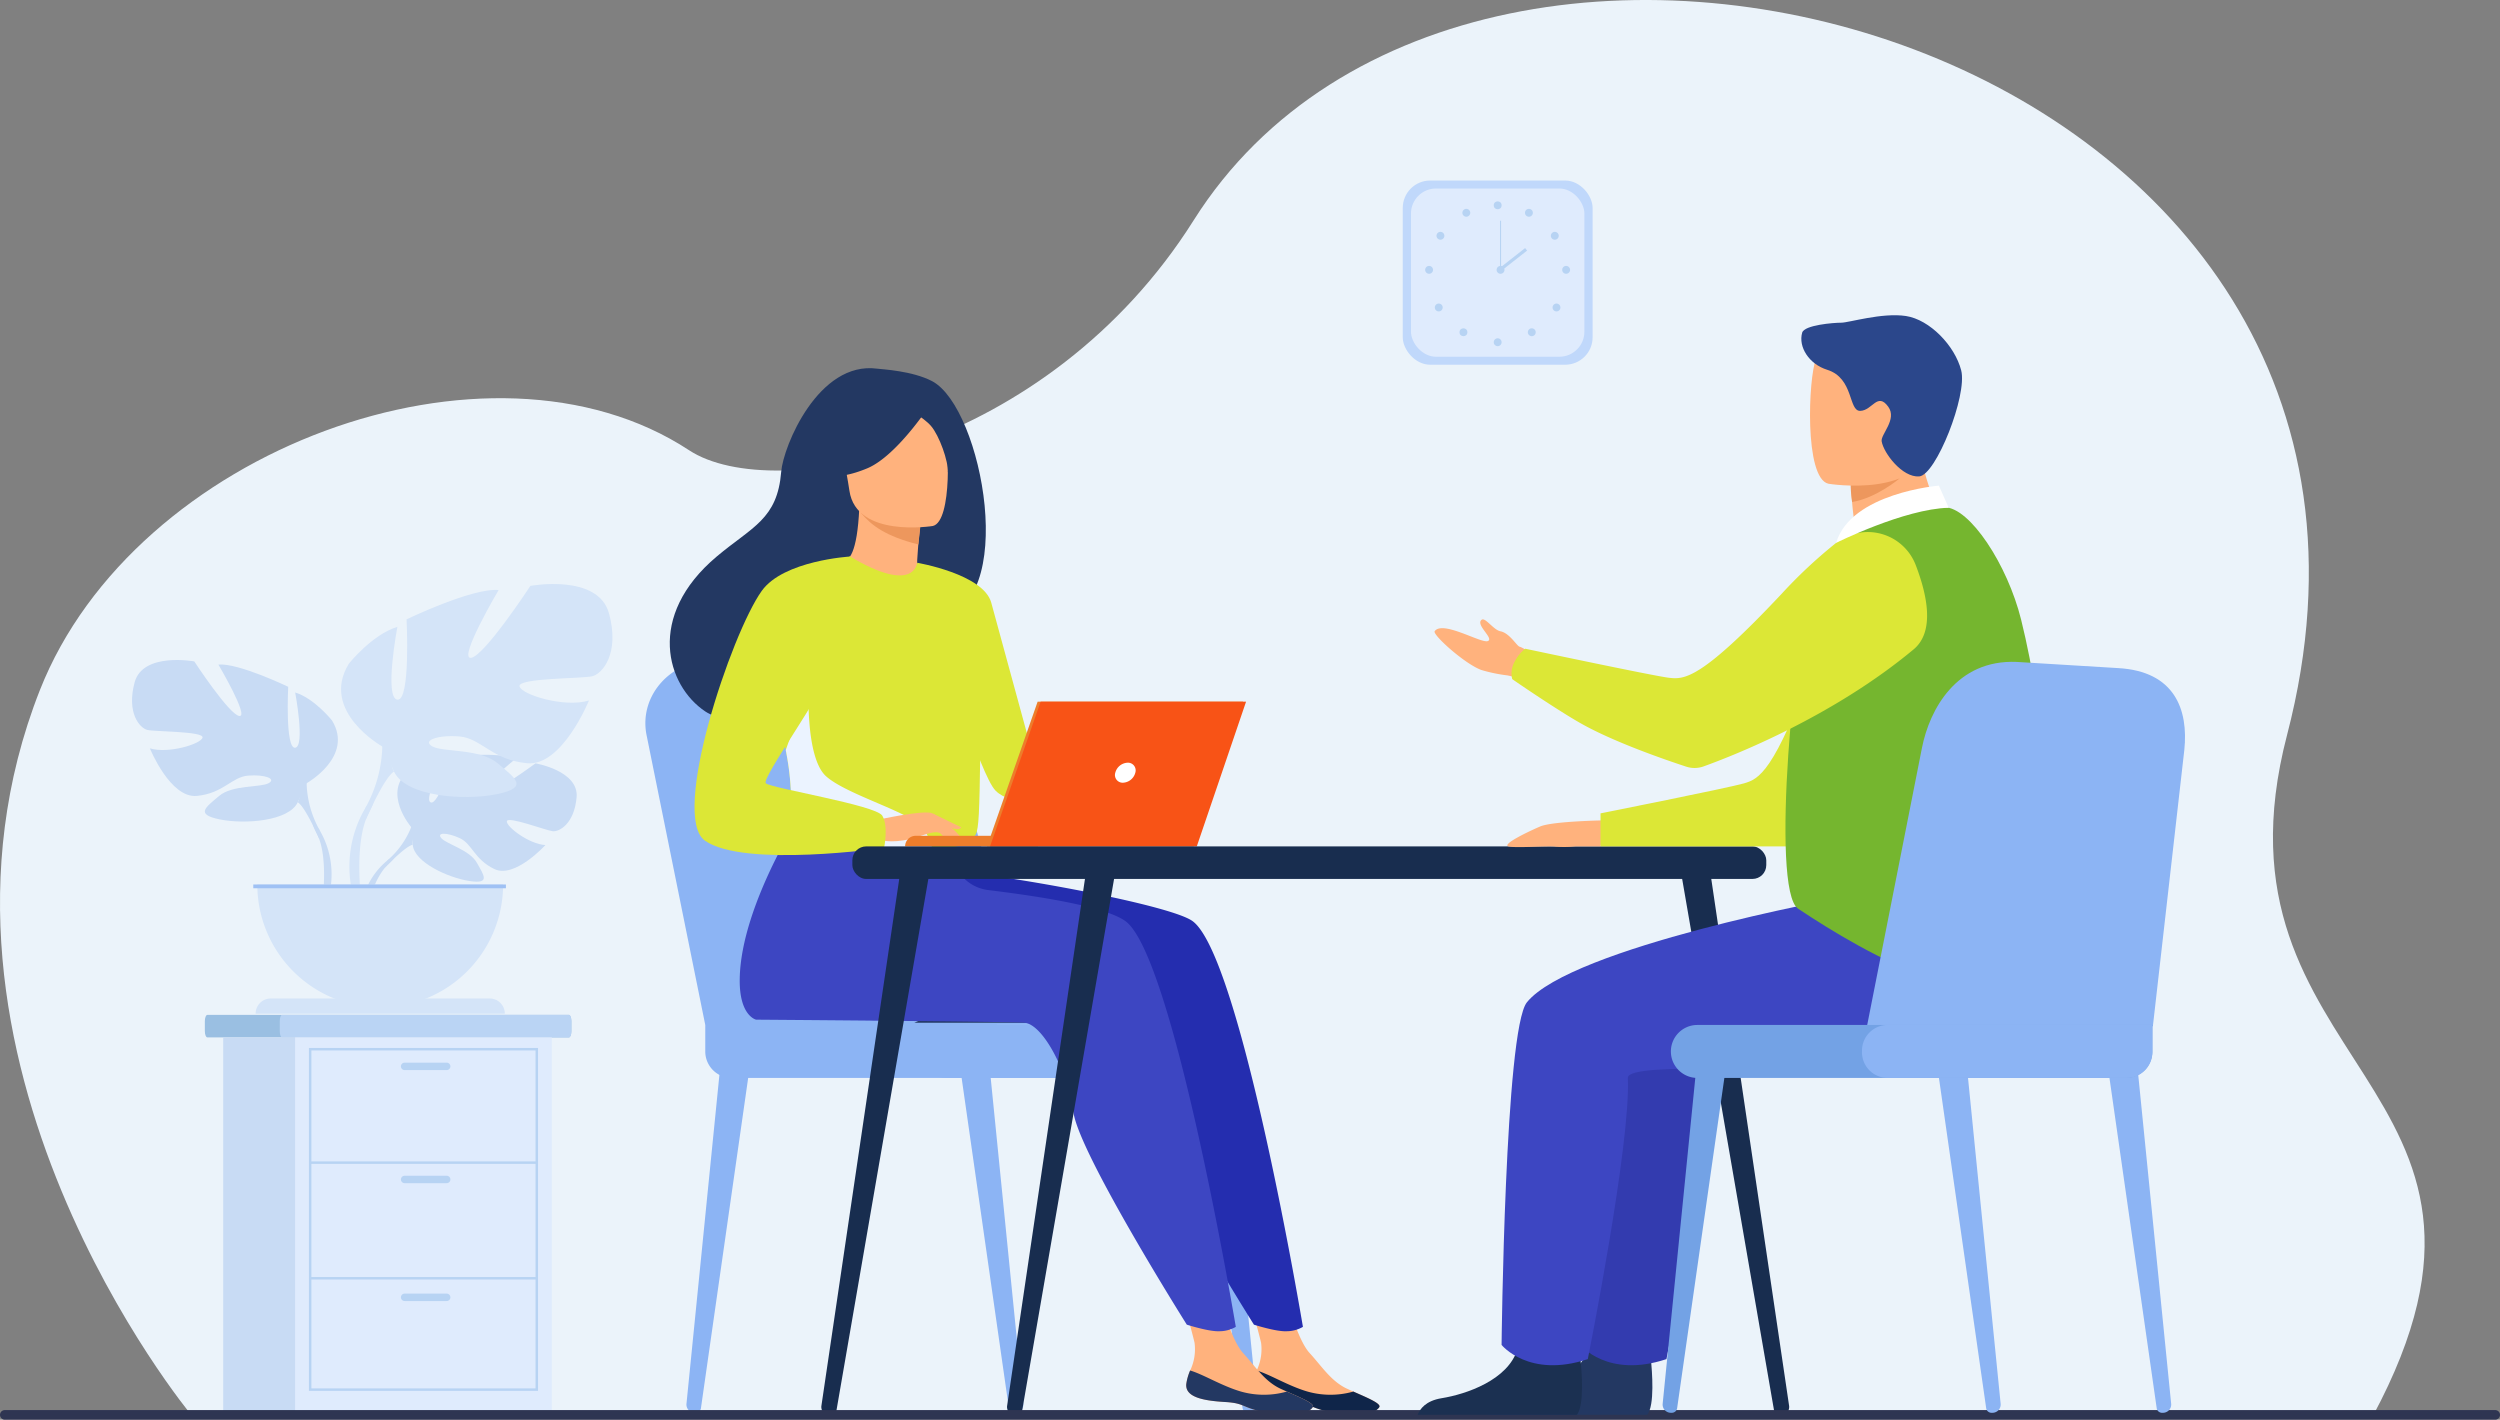 <svg xmlns="http://www.w3.org/2000/svg" width="457.169" height="259.615" viewBox="0 0 457.169 259.615">
  <rect x="0" y="0" width="457.169" height="259.615" fill="#808080" stroke="none"/>
  <g id="Grupo_158096" data-name="Grupo 158096" transform="translate(11072.169 7084.808)">
    <g id="Grupo_151477" data-name="Grupo 151477" transform="translate(-11272.691 -8364.805)">
      <path id="Trazado_203260" data-name="Trazado 203260" d="M235.561,1538.818s-54.255-65.355-27.739-132.638c17.283-43.856,82.116-67.888,118.7-43.856,15.584,10.235,65.579.345,92.274-42.029,51.875-82.344,232.918-32.335,199.958,94.091-15.951,61.181,48.543,63.405,15.681,124.562Z" transform="translate(0 0)" fill="#ebf3fa"/>
      <g id="Grupo_151447" data-name="Grupo 151447" transform="translate(224.663 1386.794)">
        <g id="Grupo_151442" data-name="Grupo 151442" transform="translate(41.81 31.226)">
          <path id="Trazado_203261" data-name="Trazado 203261" d="M349.774,1571.918s-5.472-6.384-.337-10.439c0,0,3.75-2.271,6.808-2.086,0,0-4.333,7.266-2.931,7.989s4.245-8.445,4.245-8.445,8.534-.828,11.28.492c0,0-7.3,5.97-5.759,6.326s9.417-5.505,9.417-5.505,7.943,1.352,7.52,6.2-3.16,6.342-4.363,6.213-8.24-2.815-8.393-1.83,4.082,4.207,7.049,4.358c0,0-5.6,6.176-9.322,4.393s-4.039-4.608-6.36-5.667-4.3-1.057-3.343.024,5.157,2.131,6.484,4.478,2.517,3.93-1.334,3.35-10.11-3.4-10.385-6.624Z" transform="translate(-340.525 -1558.682)" fill="#c8dbf4"/>
          <g id="Grupo_151441" data-name="Grupo 151441" transform="translate(0 7.86)">
            <path id="Trazado_203262" data-name="Trazado 203262" d="M373.8,1574.59s-21.575-.831-26.339,5.339a15.6,15.6,0,0,1-4.3,6.029l-.505,1.377s3.738-3.942,5.076-4.181C347.739,1583.155,345.647,1575.511,373.8,1574.59Z" transform="translate(-338.216 -1574.552)" fill="#c8dbf4"/>
            <path id="Trazado_203263" data-name="Trazado 203263" d="M338.636,1597.029a13.549,13.549,0,0,0-4.953,9.544l.84.075s1.479-6.328,4.152-8.8S338.636,1597.029,338.636,1597.029Z" transform="translate(-333.683 -1585.623)" fill="#c8dbf4"/>
          </g>
        </g>
        <g id="Grupo_151444" data-name="Grupo 151444" transform="translate(0 13.895)">
          <path id="Trazado_203264" data-name="Trazado 203264" d="M281.192,1546.227s8.7-4.875,4.642-11.49c0,0-3.249-4.062-6.731-5.106,0,0,1.857,9.865,0,10.1s-1.276-11.142-1.276-11.142-9.169-4.41-12.766-4.062c0,0,5.687,9.633,3.83,9.4s-8.24-9.981-8.24-9.981-9.4-1.741-10.909,3.83.928,8.356,2.321,8.7,10.329.232,10.1,1.393-6.267,3.018-9.632,1.973c0,0,3.713,9.168,8.588,8.7s6.383-3.482,9.4-3.714,5.223.58,3.713,1.393-6.615.266-9.052,2.338-4.41,3.349.116,4.277,12.65.348,14.275-3.134Z" transform="translate(-249.265 -1523.687)" fill="#c8dbf4"/>
          <g id="Grupo_151443" data-name="Grupo 151443" transform="translate(4.77 5.828)">
            <path id="Trazado_203265" data-name="Trazado 203265" d="M258.9,1535.454s24.372,7.892,27.157,16.712a18.516,18.516,0,0,0,2.321,8.472v1.741s-2.553-5.919-3.946-6.731C284.428,1555.648,289.883,1547.988,258.9,1535.454Z" transform="translate(-258.896 -1535.454)" fill="#c8dbf4"/>
            <path id="Trazado_203266" data-name="Trazado 203266" d="M317.229,1585.2a16.074,16.074,0,0,1,1.616,12.656l-.967-.26s.939-7.652-1.028-11.5S317.229,1585.2,317.229,1585.2Z" transform="translate(-287.751 -1560.016)" fill="#c8dbf4"/>
          </g>
        </g>
        <g id="Grupo_151446" data-name="Grupo 151446" transform="translate(38.232 0)">
          <path id="Trazado_203267" data-name="Trazado 203267" d="M334,1525.345s-11.474-6.425-6.12-15.145c0,0,4.284-5.355,8.873-6.732,0,0-2.448,13,0,13.31s1.683-14.687,1.683-14.687,12.085-5.813,16.828-5.354c0,0-7.5,12.7-5.048,12.392s10.862-13.156,10.862-13.156,12.392-2.3,14.381,5.048-1.224,11.015-3.06,11.474-13.615.306-13.31,1.836,8.262,3.978,12.7,2.6c0,0-4.9,12.085-11.321,11.474s-8.414-4.59-12.392-4.9-6.884.765-4.9,1.836,8.72.351,11.932,3.082,5.813,4.414-.153,5.638-16.675.458-18.817-4.131Z" transform="translate(-326.459 -1495.632)" fill="#d4e4f8"/>
          <g id="Grupo_151445" data-name="Grupo 151445" transform="translate(1.483 7.682)">
            <path id="Trazado_203268" data-name="Trazado 203268" d="M374.369,1511.144s-32.126,10.4-35.8,22.03a24.4,24.4,0,0,1-3.06,11.168v2.294s3.366-7.8,5.2-8.873C340.713,1537.763,333.523,1527.667,374.369,1511.144Z" transform="translate(-332.511 -1511.144)" fill="#d4e4f8"/>
            <path id="Trazado_203269" data-name="Trazado 203269" d="M332.454,1576.718a21.19,21.19,0,0,0-2.13,16.682l1.274-.343s-1.237-10.087,1.355-15.161S332.454,1576.718,332.454,1576.718Z" transform="translate(-329.454 -1543.521)" fill="#d4e4f8"/>
          </g>
        </g>
        <path id="Trazado_203270" data-name="Trazado 203270" d="M318,1629.051a22.475,22.475,0,0,0,22.475-22.475H295.528A22.475,22.475,0,0,0,318,1629.051Z" transform="translate(-272.615 -1551.629)" fill="#d4e4f8"/>
        <path id="Rectángulo_295852" data-name="Rectángulo 295852" d="M2.773,0H42.8a2.773,2.773,0,0,1,2.773,2.773v0a0,0,0,0,1,0,0H0a0,0,0,0,1,0,0v0A2.773,2.773,0,0,1,2.773,0Z" transform="translate(22.603 75.793)" fill="#d4e4f8"/>
        <rect id="Rectángulo_295853" data-name="Rectángulo 295853" width="46.201" height="0.689" transform="translate(22.174 54.947)" fill="#9fc1f4"/>
      </g>
      <g id="Grupo_151451" data-name="Grupo 151451" transform="translate(318.538 1400.733)">
        <g id="Grupo_151448" data-name="Grupo 151448" transform="translate(57.776 75.498)">
          <path id="Trazado_203271" data-name="Trazado 203271" d="M565.177,1738.337l.111,0a1.508,1.508,0,0,0,1.524-1.613l-6.058-60.5-5.286.472,8.7,60.83A.984.984,0,0,0,565.177,1738.337Z" transform="translate(-555.467 -1676.218)" fill="#8cb4f4"/>
        </g>
        <g id="Grupo_151449" data-name="Grupo 151449" transform="translate(7.507 75.498)">
          <path id="Trazado_203272" data-name="Trazado 203272" d="M455.611,1738.337l-.111,0a1.508,1.508,0,0,1-1.524-1.613l6.059-60.5,5.286.472-8.7,60.83A.984.984,0,0,1,455.611,1738.337Z" transform="translate(-453.969 -1676.218)" fill="#8cb4f4"/>
        </g>
        <g id="Grupo_151450" data-name="Grupo 151450" transform="translate(100.516 75.498)">
          <path id="Trazado_203273" data-name="Trazado 203273" d="M651.475,1738.337l.111,0a1.507,1.507,0,0,0,1.523-1.613l-6.058-60.5-5.286.472,8.7,60.83A.984.984,0,0,0,651.475,1738.337Z" transform="translate(-641.765 -1676.218)" fill="#8cb4f4"/>
        </g>
        <path id="Trazado_203274" data-name="Trazado 203274" d="M449.765,1590.476l-10.754-53.106c-1.38-7.19,4.578-13.765,12.314-13.588l20.74.473a16.383,16.383,0,0,1,15.364,11.826l15.733,54.394Z" transform="translate(-438.811 -1523.778)" fill="#8cb4f4"/>
        <path id="Trazado_203275" data-name="Trazado 203275" d="M462.9,1590.476l-10.754-53.106c-1.381-7.19,4.577-13.765,12.314-13.588l20.739.473a16.383,16.383,0,0,1,15.364,11.826l15.734,54.394Z" transform="translate(-445.442 -1523.778)" fill="#8cb4f4"/>
        <path id="Rectángulo_295854" data-name="Rectángulo 295854" d="M4.843,0H83.206a4.843,4.843,0,0,1,4.843,4.843V9.686a0,0,0,0,1,0,0H4.843A4.843,4.843,0,0,1,0,4.843v0A4.843,4.843,0,0,1,4.843,0Z" transform="translate(99.003 76.383) rotate(180)" fill="#8cb4f4"/>
        <rect id="Rectángulo_295855" data-name="Rectángulo 295855" width="57.137" height="9.686" rx="4.843" transform="translate(107.179 76.383) rotate(180)" fill="#8cb4f4"/>
      </g>
      <g id="Grupo_151456" data-name="Grupo 151456" transform="translate(237.981 1465.587)">
        <path id="Trazado_203276" data-name="Trazado 203276" d="M343.184,1655.877v1.812c0,.634-.206,1.152-.456,1.152H276.612c-.251,0-.456-.518-.456-1.152v-1.812c0-.633.205-1.152.456-1.152h66.117C342.978,1654.725,343.184,1655.244,343.184,1655.877Z" transform="translate(-276.156 -1654.725)" fill="#9abfe2"/>
        <path id="Trazado_203277" data-name="Trazado 203277" d="M357.148,1655.877v1.812c0,.634-.188,1.152-.418,1.152H304.24c-.23,0-.418-.518-.418-1.152v-1.812c0-.633.188-1.152.418-1.152h52.489C356.96,1654.725,357.148,1655.244,357.148,1655.877Z" transform="translate(-290.12 -1654.725)" fill="#bad4f4"/>
        <rect id="Rectángulo_295856" data-name="Rectángulo 295856" width="46.938" height="68.415" transform="translate(3.356 4.117)" fill="#c8dbf4"/>
        <rect id="Rectángulo_295857" data-name="Rectángulo 295857" width="46.939" height="68.415" transform="translate(16.509 4.117)" fill="#dfebfd"/>
        <g id="Grupo_151455" data-name="Grupo 151455" transform="translate(19.032 6.049)">
          <g id="Grupo_151452" data-name="Grupo 151452">
            <path id="Trazado_203278" data-name="Trazado 203278" d="M356.478,1729.644H314.584v-62.705h41.894Zm-41.441-.452h40.989v-61.8H315.037Z" transform="translate(-314.584 -1666.939)" fill="#b7d3f3"/>
          </g>
          <g id="Grupo_151453" data-name="Grupo 151453" transform="translate(0.226 20.744)">
            <rect id="Rectángulo_295858" data-name="Rectángulo 295858" width="41.442" height="0.452" fill="#b7d3f3"/>
          </g>
          <g id="Grupo_151454" data-name="Grupo 151454" transform="translate(0.226 41.891)">
            <rect id="Rectángulo_295859" data-name="Rectángulo 295859" width="41.442" height="0.452" fill="#b7d3f3"/>
          </g>
          <path id="Trazado_203279" data-name="Trazado 203279" d="M356.925,1673.722h-7.69a.681.681,0,0,1-.679-.679h0a.681.681,0,0,1,.679-.679h7.69a.681.681,0,0,1,.678.679h0A.681.681,0,0,1,356.925,1673.722Z" transform="translate(-331.731 -1669.677)" fill="#b7d3f3"/>
          <path id="Trazado_203280" data-name="Trazado 203280" d="M356.925,1715.477h-7.69a.68.68,0,0,1-.679-.679h0a.681.681,0,0,1,.679-.678h7.69a.681.681,0,0,1,.678.678h0A.68.68,0,0,1,356.925,1715.477Z" transform="translate(-331.731 -1690.753)" fill="#b7d3f3"/>
          <path id="Trazado_203281" data-name="Trazado 203281" d="M356.925,1759h-7.69a.68.68,0,0,1-.679-.678h0a.681.681,0,0,1,.679-.679h7.69a.681.681,0,0,1,.678.679h0A.68.68,0,0,1,356.925,1759Z" transform="translate(-331.731 -1712.722)" fill="#b7d3f3"/>
        </g>
      </g>
      <g id="Grupo_151463" data-name="Grupo 151463" transform="translate(457.04 1313.01)">
        <rect id="Rectángulo_295860" data-name="Rectángulo 295860" width="34.719" height="33.683" rx="5.014" transform="translate(0 0)" fill="#c0d8fb"/>
        <rect id="Rectángulo_295861" data-name="Rectángulo 295861" width="31.711" height="30.764" rx="4.58" transform="translate(1.504 1.459)" fill="#dfebfd"/>
        <g id="Grupo_151459" data-name="Grupo 151459" transform="translate(4.099 3.814)">
          <g id="Grupo_151457" data-name="Grupo 151457" transform="translate(12.541)">
            <circle id="Elipse_12794" data-name="Elipse 12794" cx="0.719" cy="0.719" r="0.719" fill="#b7d3f3"/>
            <path id="Trazado_203282" data-name="Trazado 203282" d="M763.686,1357.483a.719.719,0,1,1,.279.978A.719.719,0,0,1,763.686,1357.483Z" transform="translate(-757.882 -1355.747)" fill="#b7d3f3"/>
            <path id="Trazado_203283" data-name="Trazado 203283" d="M773.481,1365.719a.719.719,0,1,1-.215.994A.719.719,0,0,1,773.481,1365.719Z" transform="translate(-762.706 -1360.033)" fill="#b7d3f3"/>
            <path id="Trazado_203284" data-name="Trazado 203284" d="M778.056,1378.18a.719.719,0,1,1-.72.719A.719.719,0,0,1,778.056,1378.18Z" transform="translate(-764.818 -1366.381)" fill="#b7d3f3"/>
            <path id="Trazado_203285" data-name="Trazado 203285" d="M775,1392.29a.719.719,0,1,1-1.017,0A.719.719,0,0,1,775,1392.29Z" transform="translate(-763.018 -1373.396)" fill="#b7d3f3"/>
            <path id="Trazado_203286" data-name="Trazado 203286" d="M765.88,1401.433a.719.719,0,1,1-1.017,0A.718.718,0,0,1,765.88,1401.433Z" transform="translate(-758.416 -1378.011)" fill="#b7d3f3"/>
            <path id="Trazado_203287" data-name="Trazado 203287" d="M752.061,1405.627a.719.719,0,1,1,.719.719A.719.719,0,0,1,752.061,1405.627Z" transform="translate(-752.061 -1379.871)" fill="#b7d3f3"/>
          </g>
          <g id="Grupo_151458" data-name="Grupo 151458" transform="translate(0 1.366)">
            <path id="Trazado_203288" data-name="Trazado 203288" d="M741.827,1357.483a.719.719,0,1,0-.279.978A.719.719,0,0,0,741.827,1357.483Z" transform="translate(-733.674 -1357.113)" fill="#b7d3f3"/>
            <path id="Trazado_203289" data-name="Trazado 203289" d="M732.033,1365.719a.719.719,0,1,0,.214.994A.719.719,0,0,0,732.033,1365.719Z" transform="translate(-728.85 -1361.399)" fill="#b7d3f3"/>
            <path id="Trazado_203290" data-name="Trazado 203290" d="M727.458,1378.18a.719.719,0,1,0,.719.719A.719.719,0,0,0,727.458,1378.18Z" transform="translate(-726.738 -1367.746)" fill="#b7d3f3"/>
            <path id="Trazado_203291" data-name="Trazado 203291" d="M730.514,1392.29a.719.719,0,1,0,1.017,0A.72.72,0,0,0,730.514,1392.29Z" transform="translate(-728.538 -1374.762)" fill="#b7d3f3"/>
            <circle id="Elipse_12795" data-name="Elipse 12795" cx="0.719" cy="0.719" r="0.719" transform="translate(6.282 21.846)" fill="#b7d3f3"/>
          </g>
        </g>
        <g id="Grupo_151462" data-name="Grupo 151462" transform="translate(17.165 7.348)">
          <path id="Trazado_203292" data-name="Trazado 203292" d="M753.121,1378.9a.719.719,0,1,1,.719.719A.719.719,0,0,1,753.121,1378.9Z" transform="translate(-753.121 -1369.914)" fill="#b7d3f3"/>
          <g id="Grupo_151460" data-name="Grupo 151460" transform="translate(0.621)">
            <rect id="Rectángulo_295862" data-name="Rectángulo 295862" width="0.196" height="8.985" fill="#b7d3f3"/>
          </g>
          <g id="Grupo_151461" data-name="Grupo 151461" transform="translate(0.447 5.001)">
            <rect id="Rectángulo_295863" data-name="Rectángulo 295863" width="6.055" height="0.589" transform="translate(0 3.739) rotate(-38.132)" fill="#b7d3f3"/>
          </g>
        </g>
      </g>
      <g id="Grupo_151466" data-name="Grupo 151466" transform="translate(323 1347.323)">
        <g id="Grupo_151465" data-name="Grupo 151465" transform="translate(0 0)">
          <path id="Trazado_203293" data-name="Trazado 203293" d="M571.373,1634.718c-4.439,7.726-10.023,10.708-10.023,10.708H538.123S574.759,1628.824,571.373,1634.718Z" transform="translate(-493.399 -1525.725)" fill="#233862"/>
          <g id="Grupo_151464" data-name="Grupo 151464">
            <path id="Trazado_203294" data-name="Trazado 203294" d="M661.92,1773.36c-.251,2.437,3.138,3.066,7.07,3.3s2.734,1.031,8.114,2.065,7.556-.418,7.953-1.142c.355-.643-2.141-1.68-4.8-2.851-.335-.146-.67-.3-1-.448-2.992-1.354-4.65-4.068-6.966-6.592-2.195-2.392-4.221-9.994-4.221-9.994l-7.309-1.643s1.984,6.844,2.667,9.764a9.023,9.023,0,0,1-.8,5.078A9.567,9.567,0,0,0,661.92,1773.36Z" transform="translate(-555.297 -1587.609)" fill="#ffb27d"/>
            <path id="Trazado_203295" data-name="Trazado 203295" d="M670.161,1791.79c3.931.238,2.734,1.031,8.114,2.065s7.556-.418,7.953-1.142c.355-.642-2.141-1.68-4.8-2.851l-.042.045a15.353,15.353,0,0,1-8.166.01c-3.555-1.006-6.981-3.174-9.43-3.889a9.573,9.573,0,0,0-.7,2.458C662.84,1790.922,666.229,1791.552,670.161,1791.79Z" transform="translate(-556.468 -1602.735)" fill="#0f2549"/>
            <path id="Trazado_203296" data-name="Trazado 203296" d="M568.916,1597.766c-3.933-2.762-29.946-7.685-43.221-9.109l-14.673-12.737s-12.49,18.5-12.589,32.65c-.046,6.6,2.993,7.254,2.994,7.255s47.037.349,49.1.562c3.375.348,7.827,8.756,8.94,16.414s20.726,38.8,20.726,38.8,4.091,1.31,5.982,1.2a5.978,5.978,0,0,0,2.976-.8S577.785,1603.994,568.916,1597.766Z" transform="translate(-473.366 -1496.687)" fill="#242daf"/>
            <path id="Trazado_203297" data-name="Trazado 203297" d="M637.354,1773.36c-.251,2.437,3.139,3.066,7.07,3.3s2.734,1.031,8.114,2.065,7.556-.418,7.954-1.142c.354-.643-2.141-1.68-4.8-2.851-.335-.146-.67-.3-1-.448-2.992-1.354-4.65-4.068-6.966-6.592-2.194-2.392-4.221-9.994-4.221-9.994l-7.309-1.643s1.984,6.844,2.667,9.764a9.019,9.019,0,0,1-.8,5.078A9.609,9.609,0,0,0,637.354,1773.36Z" transform="translate(-542.898 -1587.609)" fill="#ffb27d"/>
            <path id="Trazado_203298" data-name="Trazado 203298" d="M645.595,1791.79c3.931.238,2.734,1.031,8.114,2.065s7.556-.418,7.954-1.142c.354-.642-2.141-1.68-4.8-2.851l-.042.045a15.353,15.353,0,0,1-8.166.01c-3.556-1.006-6.98-3.174-9.43-3.889a9.612,9.612,0,0,0-.7,2.458C638.274,1790.922,641.663,1791.552,645.595,1791.79Z" transform="translate(-544.069 -1602.735)" fill="#233862"/>
            <path id="Trazado_203299" data-name="Trazado 203299" d="M544.133,1597.766c-3.416-2.4-13.692-4.259-25.035-5.64a7.629,7.629,0,0,1-6.477-5.727h0l-26.383-10.479s-12.49,18.5-12.589,32.65c-.046,6.6,2.993,7.254,2.994,7.255s47.037.349,49.1.562c3.375.348,7.827,8.756,8.94,16.414s20.727,38.8,20.727,38.8,4.09,1.31,5.982,1.2a5.978,5.978,0,0,0,2.976-.8S553,1603.994,544.133,1597.766Z" transform="translate(-460.857 -1496.687)" fill="#3d46c2"/>
            <path id="Trazado_203300" data-name="Trazado 203300" d="M495.793,1418.313c-3.625-1.9-9.142-2.161-10.038-2.282-10.724-1.441-17.179,14.142-17.559,18.865-.7,8.7-5.3,10.03-11.784,15.481-12.995,10.929-9.184,23.63-2.079,28.349,4.263,2.831,11.778,0,11.778,0,.106.074,20.551-11.429,30.629-16.978C511.848,1459.6,505.031,1423.165,495.793,1418.313Z" transform="translate(-447.82 -1415.938)" fill="#233862"/>
            <path id="Trazado_203301" data-name="Trazado 203301" d="M525.552,1482.489c.047.024-4.765,2.212-8.239,1.065-3.268-1.077-6.146-6-6.1-6,1.418-.206,2.86-1.6,3.262-9.9l.628.158,10.561,2.669s-.418,3.345-.59,6.509C524.929,1479.645,524.959,1482.173,525.552,1482.489Z" transform="translate(-479.816 -1442.04)" fill="#ffb27d"/>
            <path id="Trazado_203302" data-name="Trazado 203302" d="M529.327,1471.372s0,.688-.395,3.8c-5.973-1.506-8.607-3.487-10.464-5.754Z" transform="translate(-483.479 -1442.932)" fill="#ed975d"/>
            <path id="Trazado_203303" data-name="Trazado 203303" d="M527.98,1450.66s-13.966,2.274-15.248-6.445-3.948-14.3,4.915-16.118,11.088,1.251,12.224,4.057S531.579,1449.844,527.98,1450.66Z" transform="translate(-479.879 -1421.799)" fill="#ffb27d"/>
            <path id="Trazado_203304" data-name="Trazado 203304" d="M524.131,1426.328s-6.342,10.011-12,12.382-8.443,1.167-8.443,1.167a23.845,23.845,0,0,0,3.247-9.15,4.294,4.294,0,0,1,2.652-3.451C513.645,1425.651,521.5,1423.085,524.131,1426.328Z" transform="translate(-476.017 -1420.395)" fill="#233862"/>
            <path id="Trazado_203305" data-name="Trazado 203305" d="M533.72,1427.142s3.718,1.906,5.248,3.692c1.477,1.724,3.184,6.4,3.062,8.5,0,0,1.834-10.066-1.986-13.526C535.995,1422.141,533.72,1427.142,533.72,1427.142Z" transform="translate(-491.177 -1420.242)" fill="#233862"/>
            <path id="Trazado_203306" data-name="Trazado 203306" d="M524.373,1512.782c-.424,28.387-.116,22.455-3.222,25.149-.748.648-2.852,1.035-5.62,1.218-8.7.578-24.006-.856-24.588-2.465-2.008-5.566-.59-7.3-2.266-15.817-.174-.906-.391-1.887-.644-2.955-1.4-5.853-2.756-7.844,2.2-17.247,4.494-8.518,9.778-15.437,10.2-15.187,11.856,7.038,12.261,1.139,12.261,1.139S524.58,1498.935,524.373,1512.782Z" transform="translate(-467.464 -1451.033)" fill="#dce736"/>
            <path id="Trazado_203307" data-name="Trazado 203307" d="M539.138,1487.783s12.134,2.056,13.566,7.309,9.862,36.129,9.862,36.129-6.2,1.114-9.066-1.751-9.969-26.58-9.969-26.58Z" transform="translate(-493.911 -1452.2)" fill="#dce736"/>
            <path id="Trazado_203308" data-name="Trazado 203308" d="M517.5,1563.174c-8.7.578-24.006-.856-24.588-2.465-2.008-5.566-.59-7.3-2.266-15.817l4.2-11.822s-.694,13.165,3.188,16.628,15.9,6.684,17.784,9.578A10.589,10.589,0,0,1,517.5,1563.174Z" transform="translate(-469.438 -1475.058)" fill="#ebf3ff"/>
            <path id="Trazado_203309" data-name="Trazado 203309" d="M524.735,1581.319s8.587-1.912,9.973-1.15,4.772,3.538,5.2,4.5-3.085-.734-4.226-1.04c-.739-.2-2.685.478-3.648.8-4.053,1.351-6.536.656-6.536.656Z" transform="translate(-486.642 -1498.74)" fill="#ffb27d"/>
            <path id="Trazado_203310" data-name="Trazado 203310" d="M485.4,1485.484s-12.154.71-16.146,6.278c-5.619,7.837-16.766,41.237-10.377,45.692,7.194,5.017,32.743,1.312,32.743,1.312s.85-3.974-.333-5.9-20.406-5.027-21.293-5.914,11.091-17.3,11.091-19.963S485.4,1485.484,485.4,1485.484Z" transform="translate(-452.43 -1451.04)" fill="#dce736"/>
            <path id="Trazado_203311" data-name="Trazado 203311" d="M545.711,1585.178a16.613,16.613,0,0,0,2.39,2.6,1.756,1.756,0,0,0,.971.208l-1.212-2.183Z" transform="translate(-497.229 -1501.359)" fill="#ffb27d"/>
            <path id="Trazado_203312" data-name="Trazado 203312" d="M544.872,1580.352l5.231,2.541a.932.932,0,0,1-.867.334,12.46,12.46,0,0,1-2.269-.624Z" transform="translate(-496.806 -1498.923)" fill="#ffb27d"/>
          </g>
        </g>
      </g>
      <g id="Grupo_151467" data-name="Grupo 151467" transform="translate(366.041 1408.313)">
        <path id="Trazado_203313" data-name="Trazado 203313" d="M559.022,1590.539h-24.3a1.937,1.937,0,0,1,1.936-1.937h22.36Z" transform="translate(-534.725 -1564.077)" fill="#ed7d2b"/>
        <path id="Trazado_203314" data-name="Trazado 203314" d="M574.212,1539.083h37.565l-9.01,26.462H564.958Z" transform="translate(-549.984 -1539.083)" fill="#ed7d2b"/>
        <path id="Trazado_203315" data-name="Trazado 203315" d="M612.893,1539.082l-9.01,26.462H566.074l9.254-26.462Z" transform="translate(-550.548 -1539.082)" fill="#f85316"/>
        <path id="Trazado_203316" data-name="Trazado 203316" d="M615.934,1563.438a2.443,2.443,0,0,1-2.253,1.831,1.41,1.41,0,0,1-1.408-1.831,2.442,2.442,0,0,1,2.253-1.831A1.41,1.41,0,0,1,615.934,1563.438Z" transform="translate(-573.841 -1550.451)" fill="#fff"/>
      </g>
      <g id="Grupo_151471" data-name="Grupo 151471" transform="translate(350.714 1434.775)">
        <rect id="Rectángulo_295864" data-name="Rectángulo 295864" width="167.128" height="5.953" rx="2.531" transform="translate(5.676 0)" fill="#182d4f"/>
        <g id="Grupo_151468" data-name="Grupo 151468" transform="translate(156.945 3.029)">
          <path id="Trazado_203317" data-name="Trazado 203317" d="M839.3,1699.618l.07-.009a1.511,1.511,0,0,0,1.334-1.681l-14.669-99.3-5.371.154,17.26,99.837A1.234,1.234,0,0,0,839.3,1699.618Z" transform="translate(-820.667 -1598.628)" fill="#182d4f"/>
        </g>
        <g id="Grupo_151469" data-name="Grupo 151469" transform="translate(0 3.029)">
          <path id="Trazado_203318" data-name="Trazado 203318" d="M505.193,1699.618l-.07-.009a1.511,1.511,0,0,1-1.334-1.681l14.669-99.3,5.371.154-17.26,99.837A1.234,1.234,0,0,1,505.193,1699.618Z" transform="translate(-503.777 -1598.628)" fill="#182d4f"/>
        </g>
        <g id="Grupo_151470" data-name="Grupo 151470" transform="translate(33.961 3.029)">
          <path id="Trazado_203319" data-name="Trazado 203319" d="M573.765,1699.618l-.071-.009a1.512,1.512,0,0,1-1.334-1.681l14.67-99.3,5.371.154-17.26,99.837A1.234,1.234,0,0,1,573.765,1699.618Z" transform="translate(-572.348 -1598.628)" fill="#182d4f"/>
        </g>
      </g>
      <path id="Rectángulo_295865" data-name="Rectángulo 295865" d="M.878,0H456.291a.878.878,0,0,1,.878.878v0a.878.878,0,0,1-.878.878H.878A.878.878,0,0,1,0,.878v0A.878.878,0,0,1,.878,0Z" transform="translate(200.522 1537.856)" fill="#2e3552"/>
      <g id="Grupo_151472" data-name="Grupo 151472" transform="translate(459.772 1337.643)">
        <path id="Trazado_203320" data-name="Trazado 203320" d="M749.955,1787.206h29.11c1.4-1.708.884-8.013.673-10.072-.044-.414-.074-.656-.074-.656s-9.941-7.951-11.306-1.863c-.041.191-.092.377-.147.562-1.72,5.695-9.436,8.283-13.892,9C751.422,1784.65,750.351,1786.156,749.955,1787.206Z" transform="translate(-737.089 -1586.135)" fill="#233862"/>
        <path id="Trazado_203321" data-name="Trazado 203321" d="M846.567,1611.389c-1.05,0-49.864,9.165-57.938,19.16-4.033,4.993-4.633,62.656-4.633,62.656s4.99,6.187,15.768,2.594c0,0,7.9-39.452,7.319-51.418-.161-3.309,33.351-.479,39.485-2.066s21.121-14.931,17.819-21.431S846.567,1611.389,846.567,1611.389Z" transform="translate(-754.271 -1504.908)" fill="#333baf"/>
        <path id="Trazado_203322" data-name="Trazado 203322" d="M775.252,1582.879s-9.846.133-12.175,1.131-7.053,3.289-5.788,3.64,7.3-.145,8.6.055a21.965,21.965,0,0,0,3.709-.055h4.522Z" transform="translate(-740.685 -1490.518)" fill="#ffb27d"/>
        <path id="Trazado_203323" data-name="Trazado 203323" d="M750.176,1521.806a17.988,17.988,0,0,0-6.617-2.865,28.713,28.713,0,0,1-4.76-.982c-3.008-1.06-9.027-6.472-8.571-7.107,1.46-2.034,8.486,2.271,9.712,1.809s-2.357-3.01-1.11-3.906c.651-.468,2.174,1.877,3.419,2.113,1.684.319,3,2.7,3.508,2.821.987.242,5.31,3.457,5.31,3.457Z" transform="translate(-727.121 -1453.074)" fill="#ffb27d"/>
        <path id="Trazado_203324" data-name="Trazado 203324" d="M845.487,1478.6s-7.5,2.323-14.88,22.658-10.189,21.434-12.873,22.232-26.246,5.489-26.246,5.489v6.035h36.3s13.613-12.95,17.695-21.667S845.487,1478.6,845.487,1478.6Z" transform="translate(-758.052 -1437.887)" fill="#dce736"/>
        <path id="Trazado_203325" data-name="Trazado 203325" d="M723.978,1787.206h29.11c1.4-1.708.884-8.013.672-10.072-.044-.414-.073-.656-.073-.656s-9.94-7.951-11.306-1.863c-.042.191-.092.377-.148.562-1.72,5.695-9.436,8.283-13.892,9C725.445,1784.65,724.374,1786.156,723.978,1787.206Z" transform="translate(-723.978 -1586.135)" fill="#1b3051"/>
        <path id="Trazado_203326" data-name="Trazado 203326" d="M817.524,1611.389c-1.051,0-49.864,9.165-57.939,19.16-4.033,4.993-4.633,62.656-4.633,62.656s4.991,6.187,15.768,2.594c0,0,7.9-39.452,7.318-51.418-.161-3.309,33.352-.479,39.486-2.066s21.121-14.931,17.818-21.431S817.524,1611.389,817.524,1611.389Z" transform="translate(-739.612 -1504.908)" fill="#3d46c2"/>
        <path id="Trazado_203327" data-name="Trazado 203327" d="M884.347,1465.01a47.393,47.393,0,0,0,10.375-2.258c3.978-1.291,7.184-3.177,5.118-6.813-1.9-3.351-4.986-10.836-4.778-17.037l-7.4,5.965-5.028,4.051a60.294,60.294,0,0,0,.57,6.575c.1.763.218,1.587.357,2.467a1.793,1.793,0,0,1-.827,1.8l-.113.071A2.807,2.807,0,0,0,884.347,1465.01Z" transform="translate(-803.379 -1417.848)" fill="#ffb27d"/>
        <path id="Trazado_203328" data-name="Trazado 203328" d="M883.923,1453.962s-.258.867.185,4.069c4.482-.731,8.673-4.306,8.673-4.306-2.282-.627-3.112-3.092-4.812-2.863Z" transform="translate(-804.67 -1423.877)" fill="#ed975d"/>
        <path id="Trazado_203329" data-name="Trazado 203329" d="M872.2,1429.54s17.242,2.865,18.861-7.9,4.934-17.645-6.006-19.929-13.7,1.5-15.116,4.963S867.756,1428.517,872.2,1429.54Z" transform="translate(-797.092 -1398.725)" fill="#ffb27d"/>
        <path id="Trazado_203330" data-name="Trazado 203330" d="M865.783,1399.575c-.74,2.592,1.241,5.75,4.567,6.789,4.938,1.543,3.847,7.6,6.068,7.517s3.118-3.481,5.1-.766c1.693,2.317-1.409,5.063-1.2,6.333.367,2.181,3.783,6.643,6.861,6.419s8.839-14.854,7.687-19.38-5.76-9.3-10.122-9.957-10.418,1.225-11.818,1.225S866.184,1398.175,865.783,1399.575Z" transform="translate(-795.474 -1396.391)" fill="#2b478b"/>
        <path id="Trazado_203331" data-name="Trazado 203331" d="M902.86,1487.833c-2.492-10.031-9.38-20.556-14.037-20.547-7.936.015-19.344,2.109-23.951,13.472-3.393,8.369-7.918,56.51-2.8,59.934,11.691,7.827,38.791,23.8,43.6,7.511C910.083,1533.274,907.185,1505.241,902.86,1487.833Z" transform="translate(-792.515 -1432.174)" fill="#75b62f"/>
        <path id="Trazado_203332" data-name="Trazado 203332" d="M832.538,1482.468a9.4,9.4,0,0,0-14.546-4.051,88.938,88.938,0,0,0-9.976,9.322c-14.81,15.771-17.82,15.673-20.6,15.348s-26.282-5.314-26.282-5.314a7.107,7.107,0,0,0-1.912,2.323,4.375,4.375,0,0,0-.47,3.223c-.921-.595,8.33,5.782,12.935,8.324,6.081,3.357,15.244,6.505,18.893,7.7a4.877,4.877,0,0,0,3.174-.048c5.417-1.952,23.608-9.067,38.416-21.412C836.071,1494.631,834.637,1487.928,832.538,1482.468Z" transform="translate(-741.468 -1436.791)" fill="#dce736"/>
        <path id="Trazado_203333" data-name="Trazado 203333" d="M899.071,1463.356l-1.8-4.048s-16.083,1.312-18.786,10.466C878.488,1469.774,890.955,1463.552,899.071,1463.356Z" transform="translate(-801.964 -1428.147)" fill="#fff"/>
      </g>
      <g id="Grupo_151476" data-name="Grupo 151476" transform="translate(504.559 1401.019)">
        <g id="Grupo_151473" data-name="Grupo 151473" transform="translate(81.657 75.212)">
          <path id="Trazado_203334" data-name="Trazado 203334" d="M988.993,1738.337l.112,0a1.508,1.508,0,0,0,1.524-1.613l-6.059-60.5-5.287.472,8.7,60.83A.984.984,0,0,0,988.993,1738.337Z" transform="translate(-979.283 -1676.218)" fill="#8cb4f4"/>
        </g>
        <g id="Grupo_151474" data-name="Grupo 151474" transform="translate(50.474 75.212)">
          <path id="Trazado_203335" data-name="Trazado 203335" d="M926.031,1738.337l.111,0a1.507,1.507,0,0,0,1.524-1.613l-6.058-60.5-5.286.472,8.7,60.83A.984.984,0,0,0,926.031,1738.337Z" transform="translate(-916.321 -1676.218)" fill="#8cb4f4"/>
        </g>
        <g id="Grupo_151475" data-name="Grupo 151475" transform="translate(0 75.212)">
          <path id="Trazado_203336" data-name="Trazado 203336" d="M816.05,1738.337l-.111,0a1.507,1.507,0,0,1-1.524-1.613l6.059-60.5,5.286.472-8.7,60.83A.984.984,0,0,1,816.05,1738.337Z" transform="translate(-814.408 -1676.218)" fill="#73a2e5"/>
        </g>
        <path id="Trazado_203337" data-name="Trazado 203337" d="M941.217,1591l5.75-50.534c.754-7.283-1.683-14.413-12.192-14.965l-18.488-1.126c-10.957-.452-15.9,8.668-17.292,15.689l-10.976,55.549Z" transform="translate(-851.562 -1524.355)" fill="#8cb4f4"/>
        <path id="Rectángulo_295866" data-name="Rectángulo 295866" d="M4.843,0H88.049a0,0,0,0,1,0,0V4.843a4.843,4.843,0,0,1-4.843,4.843H4.843A4.843,4.843,0,0,1,0,4.843v0A4.843,4.843,0,0,1,4.843,0Z" transform="translate(1.513 66.411)" fill="#73a2e5"/>
        <path id="Rectángulo_295867" data-name="Rectángulo 295867" d="M4.7,0H53.105a0,0,0,0,1,0,0V4.985a4.7,4.7,0,0,1-4.7,4.7H4.7A4.7,4.7,0,0,1,0,4.986V4.7A4.7,4.7,0,0,1,4.7,0Z" transform="translate(36.458 66.411)" fill="#8cb4f4"/>
      </g>
    </g>
  </g>
</svg>

